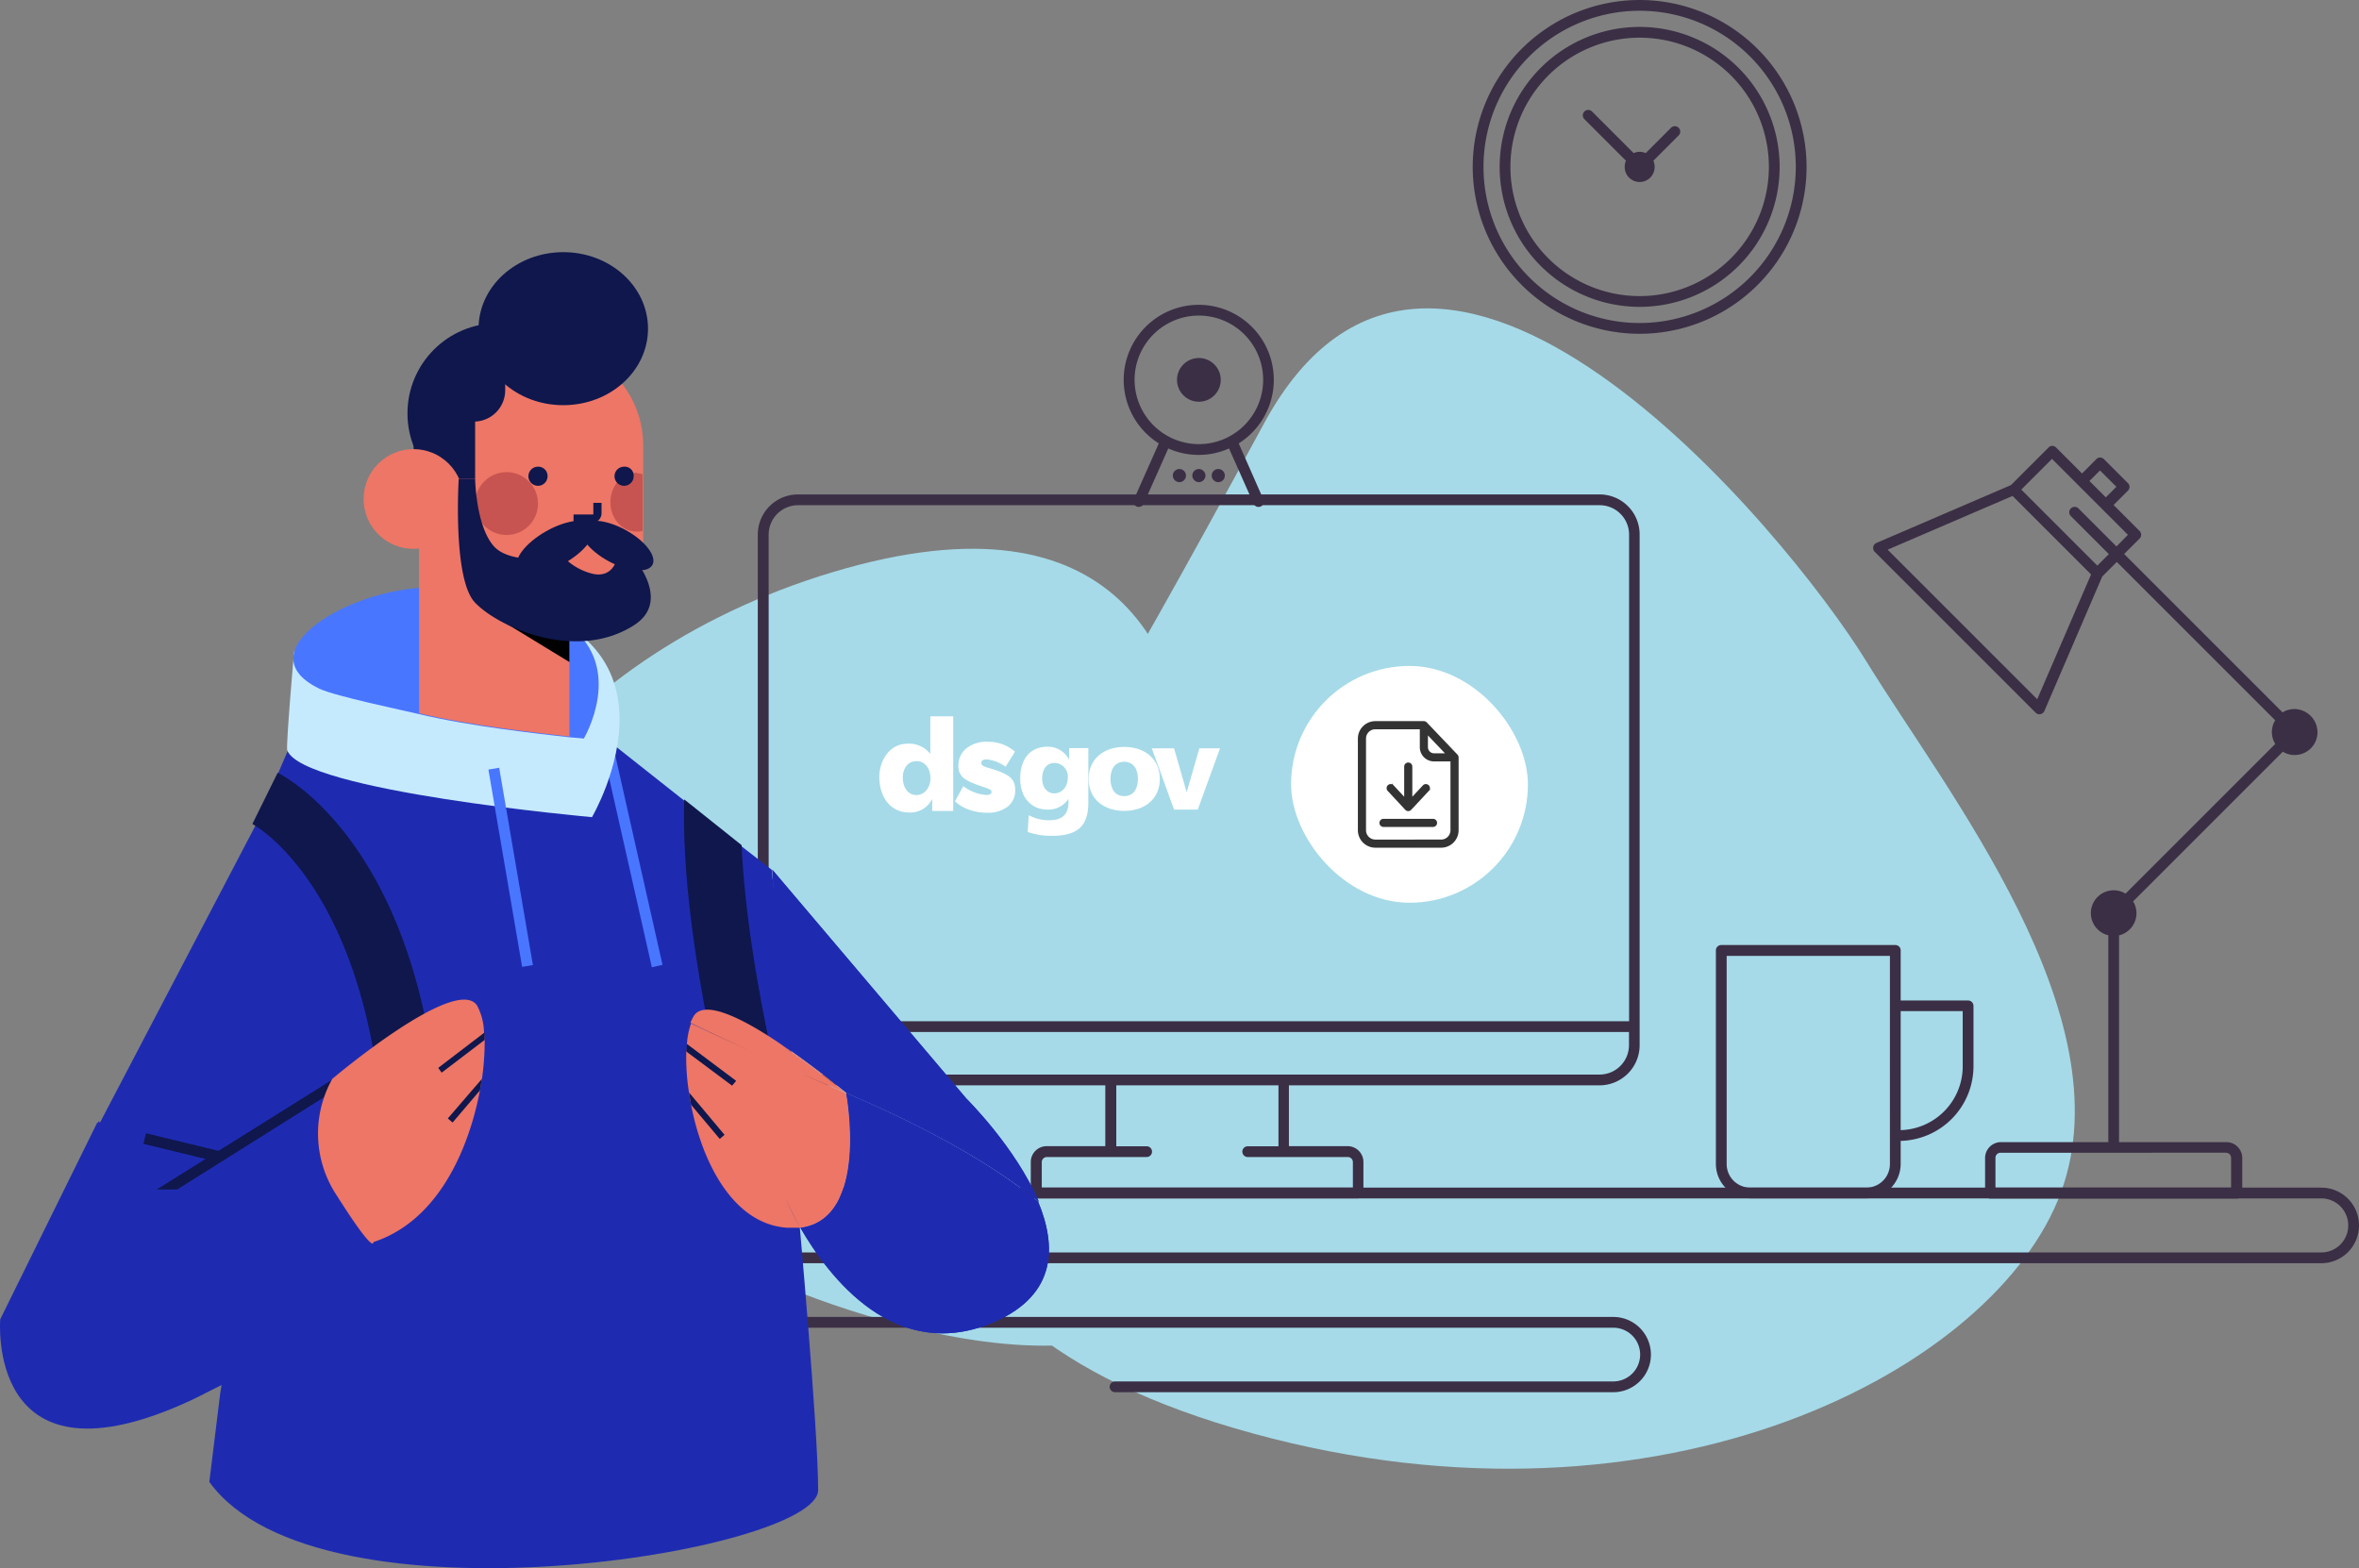 <svg xmlns="http://www.w3.org/2000/svg" xmlns:xlink="http://www.w3.org/1999/xlink" width="558" height="371" viewBox="0 0 558 371">
  <rect x="0" y="0" width="558" height="371" fill="#808080" stroke="none"/>
  <defs>
    <clipPath id="clip-ilustra-download_m">
      <rect width="558" height="371"/>
    </clipPath>
  </defs>
  <g id="ilustra-download_m" clip-path="url(#clip-ilustra-download_m)">
    <g id="_.ilustra-download" data-name=".ilustra-download">
      <path id="Caminho_7770" data-name="Caminho 7770" d="M67.477,17.082c-33.607,50.89-39.368,56.651-54.731,79.7s-29.5,65.293,38.062,90.258,126.131,0,139.574-28.806S176.939,89.1,165.417,66.052,101.084-33.808,67.477,17.082Z" transform="matrix(-0.799, 0.602, -0.602, -0.799, 350.176, 254.212)" fill="#a6dae8"/>
      <path id="Caminho_8318" data-name="Caminho 8318" d="M94.453,23.911c-47.042,71.235-55.106,79.3-76.611,111.556s-41.29,91.4,53.278,126.341,176.555,0,195.372-40.322-18.817-96.772-34.946-129.029S141.5-47.324,94.453,23.911Z" transform="matrix(0.996, -0.087, 0.087, 0.996, 202.839, 84.577)" fill="#a6dae8"/>
      <g id="Grupo_33485" data-name="Grupo 33485" transform="translate(305.392 157.55)">
        <rect id="Area_SIZE:LARGE_STATE:DEFAULT_STYLE:STYLE2_" data-name="Area [SIZE:LARGE][STATE:DEFAULT][STYLE:STYLE2]" width="56.021" height="56.021" rx="28.01" transform="translate(0)" fill="#fff"/>
        <g id="Grupo_32920" data-name="Grupo 32920" transform="translate(16.053 13.305)">
          <g id="surface1">
            <path id="Caminho_66" data-name="Caminho 66" d="M16.366.228A.712.712,0,0,0,15.854,0H4.369A3.885,3.885,0,0,0,.5,3.862V25.581a3.885,3.885,0,0,0,3.869,3.862H19.958a3.885,3.885,0,0,0,3.869-3.862V8.335a.765.765,0,0,0-.206-.5Zm.206,2.283,4.857,5.1H18.272a1.694,1.694,0,0,1-1.7-1.693Zm3.385,25.51H4.369a2.463,2.463,0,0,1-2.446-2.44V3.862A2.463,2.463,0,0,1,4.369,1.422H15.15V5.917a3.111,3.111,0,0,0,3.122,3.115H22.4V25.581A2.459,2.459,0,0,1,19.958,28.021Zm0,0" transform="translate(-0.5 0)" fill="#333" stroke="#333" stroke-width="0.5"/>
            <path id="Caminho_67" data-name="Caminho 67" d="M101.589,401.934H89.883a.711.711,0,1,0,0,1.422H101.6a.711.711,0,1,0-.007-1.422Zm0,0" transform="translate(-84.073 -378.821)" fill="#333" stroke="#333" stroke-width="0.5"/>
            <path id="Caminho_68" data-name="Caminho 68" d="M122.979,181.064a.706.706,0,0,0,1.038,0l4.168-4.473a.709.709,0,0,0-1.038-.967l-2.937,3.15v-7.766a.711.711,0,1,0-1.422,0v7.766l-2.93-3.15a.709.709,0,0,0-1.038.967Zm0,0" transform="translate(-111.835 -160.504)" fill="#333" stroke="#333" stroke-width="0.5"/>
          </g>
        </g>
      </g>
      <g id="Grupo_33487" data-name="Grupo 33487" transform="translate(76.466 0)" style="mix-blend-mode: hard-light;isolation: isolate">
        <g id="Grupo_33356" data-name="Grupo 33356" transform="translate(102.782 116.975)">
          <path id="Caminho_8279" data-name="Caminho 8279" d="M2179.119,651.2H1989.5a9.5,9.5,0,0,0-9.5,9.5V781.493a9.5,9.5,0,0,0,9.5,9.5h72.7v14.392h-13.882a3.751,3.751,0,0,0-3.745,3.745v7.311a1.261,1.261,0,0,0,1.273,1.274h76.138a1.261,1.261,0,0,0,1.274-1.274V809.13a3.751,3.751,0,0,0-3.745-3.745H2105.63V790.994h73.463a9.5,9.5,0,0,0,9.5-9.5V660.7A9.463,9.463,0,0,0,2179.119,651.2Zm-196.547,9.5a6.963,6.963,0,0,1,6.954-6.954h189.618a6.963,6.963,0,0,1,6.954,6.954V775.838H1982.573Zm120.562,144.71h-7.208a1.274,1.274,0,1,0,0,2.547h23.638a1.2,1.2,0,0,1,1.2,1.2v6.037h-73.59v-6.037a1.2,1.2,0,0,1,1.2-1.2h23.639a1.274,1.274,0,0,0,0-2.547H2064.8V790.994h38.362v14.417Zm82.939-23.919a6.963,6.963,0,0,1-6.954,6.954H1989.5a6.963,6.963,0,0,1-6.954-6.954v-3.108h203.526Z" transform="translate(-1980 -651.2)" fill="#3b2f45"/>
        </g>
        <g id="Grupo_33358" data-name="Grupo 33358" transform="translate(189.338 72.114)">
          <path id="Caminho_8281" data-name="Caminho 8281" d="M2385.054,626a1.56,1.56,0,0,0-1.554,1.554,1.577,1.577,0,0,0,1.554,1.554,1.56,1.56,0,0,0,1.554-1.554A1.577,1.577,0,0,0,2385.054,626Z" transform="translate(-2367.274 -587.154)" fill="#3b2f45"/>
          <path id="Caminho_8282" data-name="Caminho 8282" d="M2366.954,626a1.56,1.56,0,0,0-1.554,1.554,1.577,1.577,0,0,0,1.554,1.554,1.554,1.554,0,1,0,0-3.108Z" transform="translate(-2353.784 -587.154)" fill="#3b2f45"/>
          <path id="Caminho_8283" data-name="Caminho 8283" d="M2403.054,626a1.56,1.56,0,0,0-1.554,1.554,1.577,1.577,0,0,0,1.554,1.554,1.554,1.554,0,0,0,0-3.108Z" transform="translate(-2380.689 -587.154)" fill="#3b2f45"/>
          <path id="Caminho_8285" data-name="Caminho 8285" d="M2374.471,522.9a5.171,5.171,0,1,0,5.171,5.171A5.175,5.175,0,0,0,2374.471,522.9Z" transform="translate(-2356.691 -510.316)" fill="#3b2f45"/>
          <path id="Caminho_8286" data-name="Caminho 8286" d="M2347,506.283a17.754,17.754,0,1,0-18.9,0l-5.884,13.246a1.279,1.279,0,0,0,.636,1.681,1.291,1.291,0,0,0,1.682-.662l5.808-13.067a17.646,17.646,0,0,0,14.367,0l5.808,13.067a1.272,1.272,0,0,0,1.172.764,1.14,1.14,0,0,0,.51-.1,1.258,1.258,0,0,0,.637-1.681Zm-24.632-15.029a15.207,15.207,0,1,1,15.207,15.207A15.23,15.23,0,0,1,2322.373,491.254Z" transform="translate(-2319.8 -473.5)" fill="#3b2f45"/>
        </g>
        <g id="Grupo_33359" data-name="Grupo 33359" transform="translate(366.606 105.487)">
          <path id="Caminho_8313" data-name="Caminho 8313" d="M3115.36,668.355a5.518,5.518,0,0,0-2.8.79l-37.47-37.47,3.643-3.643a1.262,1.262,0,0,0,0-1.809l-6.139-6.139,3.388-3.388a1.3,1.3,0,0,0,.382-.891,1.2,1.2,0,0,0-.382-.892l-5.681-5.68a1.3,1.3,0,0,0-.891-.382,1.2,1.2,0,0,0-.892.382l-3.387,3.388-6.14-6.139a1.294,1.294,0,0,0-.891-.382,1.194,1.194,0,0,0-.892.382l-8.89,8.89-31.841,13.7a1.275,1.275,0,0,0-.738.942,1.289,1.289,0,0,0,.356,1.146l38.057,38.056a1.3,1.3,0,0,0,.892.382.707.707,0,0,0,.229-.026,1.322,1.322,0,0,0,.942-.739l13.7-31.841,3.438-3.439,37.471,37.47a5.276,5.276,0,0,0-.79,2.8,5.519,5.519,0,0,0,.79,2.8l-35.407,35.407a5.277,5.277,0,0,0-2.8-.79,5.4,5.4,0,0,0-1.274,10.648v48.933h-25.4a3.751,3.751,0,0,0-3.745,3.744v8.329a1.261,1.261,0,0,0,1.274,1.274h58.281a1.261,1.261,0,0,0,1.273-1.274v-8.329a3.751,3.751,0,0,0-3.745-3.744h-25.4V721.9a5.407,5.407,0,0,0,4.126-5.247,5.518,5.518,0,0,0-.789-2.8l35.407-35.407a5.276,5.276,0,0,0,2.8.79,5.4,5.4,0,0,0,5.4-5.4A5.534,5.534,0,0,0,3115.36,668.355Zm-45.979-56.447,3.872,3.872-2.5,2.5-1.452-1.452-2.42-2.42Zm-14.85,54.129-35.382-35.381,29.548-12.711,18.57,18.57Zm18.748-36.146-8.991-8.992a1.279,1.279,0,0,0-1.809,1.809l8.992,8.992-2.726,2.726-17.983-17.984,7.26-7.26,6.8,6.8L3069.84,621h0l6.139,6.139Zm25.906,143.436a1.2,1.2,0,0,1,1.2,1.2v7.056h-55.734v-7.056a1.2,1.2,0,0,1,1.2-1.2Z" transform="translate(-3015.715 -606.1)" fill="#3b2f45"/>
        </g>
        <g id="Grupo_33360" data-name="Grupo 33360" transform="translate(329.412 223.578)">
          <path id="Caminho_8314" data-name="Caminho 8314" d="M2929.357,1082.818H2913.41v-11.845a1.261,1.261,0,0,0-1.273-1.274h-41.164a1.261,1.261,0,0,0-1.274,1.274v50.512a8.132,8.132,0,0,0,8.126,8.126h27.459a8.131,8.131,0,0,0,8.125-8.126v-5.451a17.68,17.68,0,0,0,17.22-17.525v-14.418A1.277,1.277,0,0,0,2929.357,1082.818Zm-18.493,38.693a5.577,5.577,0,0,1-5.579,5.578h-27.459a5.577,5.577,0,0,1-5.578-5.578v-49.239h38.617Zm17.219-23a15.108,15.108,0,0,1-14.673,14.978V1085.34h14.673Z" transform="translate(-2869.699 -1069.7)" fill="#3b2f45"/>
        </g>
        <g id="Grupo_33361" data-name="Grupo 33361" transform="translate(271.895 0)">
          <path id="Caminho_8315" data-name="Caminho 8315" d="M2858.614,188.1a33.114,33.114,0,1,0,33.115,33.114A33.146,33.146,0,0,0,2858.614,188.1Zm0,63.682a30.567,30.567,0,1,1,30.567-30.567A30.591,30.591,0,0,1,2858.614,251.782Z" transform="translate(-2819.131 -181.732)" fill="#3b2f45"/>
          <path id="Caminho_8316" data-name="Caminho 8316" d="M2925.3,271.162a1.279,1.279,0,0,0-1.809-1.809l-5.986,5.986a3.482,3.482,0,0,0-2.853,0l-9.858-9.858a1.279,1.279,0,0,0-1.808,1.809l9.858,9.858a3.326,3.326,0,0,0-.306,1.426,3.541,3.541,0,1,0,7.081,0,3.341,3.341,0,0,0-.305-1.426Z" transform="translate(-2876.592 -239.118)" fill="#3b2f45"/>
          <path id="Caminho_8317" data-name="Caminho 8317" d="M2839.982,163.1a39.483,39.483,0,1,0,39.482,39.483A39.517,39.517,0,0,0,2839.982,163.1Zm0,76.418a36.935,36.935,0,1,1,36.935-36.935A36.962,36.962,0,0,1,2839.982,239.518Z" transform="translate(-2800.5 -163.1)" fill="#3b2f45"/>
        </g>
        <g id="Grupo_33486" data-name="Grupo 33486" transform="translate(0 280.968)">
          <path id="Caminho_8280" data-name="Caminho 8280" d="M1734,1343.4H1616.184a1.274,1.274,0,1,1,0-2.547H1734a6.355,6.355,0,0,0,0-12.711H1437.749a8.9,8.9,0,1,1,.026-17.805h463.7a6.371,6.371,0,0,0,6.368-6.368v-.051a6.371,6.371,0,0,0-6.368-6.368H1430.3a1.274,1.274,0,0,1,0-2.547h471.178a8.925,8.925,0,0,1,8.916,8.916v.051a8.925,8.925,0,0,1-8.916,8.915h-463.7a6.355,6.355,0,0,0-.026,12.711H1734a8.9,8.9,0,0,1,0,17.805Z" transform="translate(-1428.859 -1295)" fill="#3b2f45"/>
        </g>
      </g>
      <g id="Untitled-1" transform="translate(207.995 169.461)">
        <g id="Grupo_32907" data-name="Grupo 32907" transform="translate(33.322 7.189)">
          <path id="path868_1_" d="M192.041,50.747c1.793,0,3.224-1.5,3.224-3.749a3.192,3.192,0,0,0-3.224-3.441c-1.865,0-2.843,1.648-2.843,3.64-.018,2.264,1.322,3.549,2.843,3.549Zm8.077,2.137c0,5.976-2.9,7.914-8.783,7.914a17,17,0,0,1-5.56-.924l.254-3.966a9.962,9.962,0,0,0,4.926,1.2c2.916,0,4.473-1.376,4.473-4.22v-.779h-.054a5.665,5.665,0,0,1-4.89,2.481c-4,0-6.483-3.024-6.483-7.316,0-4.328,2.046-7.57,6.574-7.57a5.682,5.682,0,0,1,4.944,2.97h.054V40.026h4.546V52.884Z" transform="translate(-184 -39.7)" fill="#fff"/>
          <path id="path870_1_" d="M361.17,56.388h5.6l5.27-14.488h-4.89l-2.97,10.3h-.054L361.17,41.9H355.9Z" transform="translate(-324.77 -41.502)" fill="#fff"/>
          <path id="path872_1_" d="M285.063,47.588c0-2.173-.942-4.075-3.26-4.075-2.3,0-3.242,1.92-3.242,4.075,0,2.137.942,4.057,3.242,4.057C284.121,51.644,285.063,49.725,285.063,47.588Zm-11.663,0c0-4.8,3.64-7.588,8.421-7.588s8.421,2.771,8.421,7.588c0,4.781-3.64,7.552-8.421,7.552S273.4,52.369,273.4,47.588Z" transform="translate(-257.21 -39.946)" fill="#fff"/>
        </g>
        <g id="Grupo_32908" data-name="Grupo 32908" transform="translate(0 0)">
          <path id="Caminho_7459" data-name="Caminho 7459" d="M106.288,50.088a12.685,12.685,0,0,1-4.183-.706,9.561,9.561,0,0,1-3.4-1.992l1.992-3.586a10.34,10.34,0,0,0,5.415,2.083c.833,0,1.25-.235,1.25-.742a.656.656,0,0,0-.453-.6,11.064,11.064,0,0,0-1.666-.616q-.842-.3-1.358-.489c-.326-.127-.724-.272-1.141-.453a7.6,7.6,0,0,1-1-.471c-.235-.145-.507-.308-.779-.507a2.871,2.871,0,0,1-.634-.579,7.19,7.19,0,0,1-.435-.67,2.578,2.578,0,0,1-.29-.815,5.3,5.3,0,0,1-.072-.96,5.115,5.115,0,0,1,1.865-4.111,7.586,7.586,0,0,1,5.071-1.576,9.643,9.643,0,0,1,6.447,2.336L110.707,39.2a9.536,9.536,0,0,0-4.473-1.739c-.851,0-1.286.29-1.286.851a.764.764,0,0,0,.435.688,8.039,8.039,0,0,0,1.63.58c.905.272,1.63.525,2.209.742a12.418,12.418,0,0,1,1.648.761,4.524,4.524,0,0,1,1.213.924,3.54,3.54,0,0,1,.652,1.141,4.331,4.331,0,0,1,.235,1.521,4.867,4.867,0,0,1-1.793,3.984A7.667,7.667,0,0,1,106.288,50.088Z" transform="translate(-80.826 -27.27)" fill="#fff"/>
          <path id="path876_5_" d="M5.56,14.451c0,2.481,1.231,4.183,3.26,4.183,1.793,0,3.278-1.7,3.278-3.966,0-2.336-1.322-4.057-3.278-4.057C6.719,10.594,5.56,12.387,5.56,14.451ZM17.476,0V22.4H12.514V19.631h-.054a5.735,5.735,0,0,1-5.342,3.133C2.481,22.764,0,18.924,0,14.343c0-3.767,2.354-7.86,6.664-7.86a6.37,6.37,0,0,1,5.342,2.354h.054V0Z" transform="translate(0)" fill="#fff"/>
        </g>
      </g>
      <g id="Grupo_33203" data-name="Grupo 33203" transform="translate(0 59.655)">
        <path id="Caminho_8017" data-name="Caminho 8017" d="M386.839,372.887h2.424l-8.243-75.642-7.273-5.657L360.17,280.758l-44.771-35.4L280,245.2l-6.95,8.89-11.8,27.315-.162,21.658-.485,57.055-10.021,60.934L248,442.064c25.861,35.882,144.011,16.486,144.011,1.94s-4.687-66.106-4.687-66.106Z" transform="translate(-198.486 -151.132)" fill="#1e2bb1"/>
        <path id="Caminho_8018" data-name="Caminho 8018" d="M305.832,346.791,296.134,308,255.727,333.86l-15.355-15.516-22.951,46.549s-3.394,40.407,42.832,20.2C286.275,373.944,305.832,346.791,305.832,346.791Z" transform="translate(-217.366 -112.429)" fill="#1e2bb1"/>
        <path id="Caminho_8019" data-name="Caminho 8019" d="M306.517,367.933l4.364-26.184-5.011-41.862L280.656,267.4,240.9,343.365l-.323-.323-22.951,46.549s-3.394,40.407,42.832,20.2C306.84,389.591,306.517,367.933,306.517,367.933Z" transform="translate(-217.242 -137.45)" fill="#1e2bb1"/>
        <g id="Grupo_33190" data-name="Grupo 33190" transform="translate(142.029 114.708)">
          <rect id="Retângulo_1706" data-name="Retângulo 1706" width="2.586" height="55.278" transform="matrix(0.975, -0.22, 0.22, 0.975, 0, 0.57)" fill="#4976ff"/>
        </g>
        <path id="Caminho_8020" data-name="Caminho 8020" d="M331.5,289.875s-68.692-6.142-72.086-15.84c-.323-1.131,1.616-23.275,1.616-23.275s11.637-16.486,40.569-13.415C358.815,243.487,331.5,289.875,331.5,289.875Z" transform="translate(-191.474 -156.208)" fill="#c6eafd"/>
        <path id="Caminho_8021" data-name="Caminho 8021" d="M329,271.837s-1.293-.162-3.556-.323c-7.112-.808-23.436-2.586-35.558-5.5-3.394-.808-19.719-4.2-23.436-5.98-19.072-9.213,10.506-26.022,30.386-23.759,13.577,1.455,24.244,5.334,28.77,8.89C338.855,255.351,329,271.837,329,271.837Z" transform="translate(-190.909 -156.758)" fill="#4976ff"/>
        <circle id="Elipse_304" data-name="Elipse 304" cx="21.335" cy="21.335" r="21.335" transform="translate(96.386 16.809)" fill="#0f174d"/>
        <path id="Caminho_8022" data-name="Caminho 8022" d="M314.258,224.661v53.822c-7.112-.808-23.436-2.586-35.558-5.5V224.5h35.558Z" transform="translate(-179.566 -163.889)" fill="#ed7666"/>
        <path id="Caminho_8023" data-name="Caminho 8023" d="M309.081,241.448,287.1,238.7l21.982,13.415Z" transform="translate(-174.389 -155.138)"/>
        <path id="Caminho_8024" data-name="Caminho 8024" d="M314.412,268.207,279.5,262.065V224.729c0-13.577,11.637-24.729,25.861-24.729h0c14.223,0,25.86,10.991,25.86,24.729v29.416C331.059,264.49,323.948,270.147,314.412,268.207Z" transform="translate(-179.073 -178.988)" fill="#ed7666"/>
        <circle id="Elipse_305" data-name="Elipse 305" cx="7.435" cy="7.435" r="7.435" transform="translate(112.388 52.044)" fill="#c75450"/>
        <path id="Caminho_8025" data-name="Caminho 8025" d="M292.447,230.369H277.9V212.59a8.968,8.968,0,0,1,8.89-8.89h5.657Z" transform="translate(-180.059 -176.708)" fill="#0f174d"/>
        <circle id="Elipse_306" data-name="Elipse 306" cx="11.799" cy="11.799" r="11.799" transform="translate(81.118 58.394) rotate(-45)" fill="#ed7666"/>
        <path id="Caminho_8026" data-name="Caminho 8026" d="M288.451,220.2s.162,10.991,4.364,15.84,16.486,2.586,16.486,2.586a14.333,14.333,0,0,0,7.112,4.041c4.849.97,5.657-3.879,5.657-3.879l2.1-2.1s11.961,11.961,1.616,18.264c-13.738,8.566-32.164.162-37.5-5.657-5.172-5.819-3.717-29.093-3.717-29.093Z" transform="translate(-176.063 -166.539)" fill="#0f174d"/>
        <path id="Caminho_8027" data-name="Caminho 8027" d="M314.3,219.623v13.415a4.474,4.474,0,0,1-1.455.162c-3.394,0-6.142-3.071-6.142-6.95s2.748-6.95,6.142-6.95C313.327,219.462,313.812,219.462,314.3,219.623Z" transform="translate(-162.31 -167.094)" fill="#c75450"/>
        <g id="Grupo_33192" data-name="Grupo 33192" transform="translate(124.995 50.736)">
          <path id="Caminho_8028" data-name="Caminho 8028" d="M299.225,220.663a2.263,2.263,0,1,1-2.263-2.263A2.209,2.209,0,0,1,299.225,220.663Z" transform="translate(-294.7 -218.385)" fill="#0f174d"/>
          <path id="Caminho_8029" data-name="Caminho 8029" d="M311.826,220.669a2.263,2.263,0,1,1-2.263-2.263A2.12,2.12,0,0,1,311.826,220.669Z" transform="translate(-286.935 -218.39)" fill="#0f174d"/>
          <g id="Grupo_33191" data-name="Grupo 33191" transform="translate(10.667 8.582)">
            <path id="Caminho_8030" data-name="Caminho 8030" d="M305.826,228.387H301.3v-1.94h4.687V223.7h1.94v2.424a2.316,2.316,0,0,1-.646,1.616A2.9,2.9,0,0,1,305.826,228.387Z" transform="translate(-301.3 -223.7)" fill="#0f174d"/>
          </g>
        </g>
        <path id="Caminho_8031" data-name="Caminho 8031" d="M283.862,219.011h4.687a7.415,7.415,0,0,0,7.435-7.435V200.1H283.7v18.911Z" transform="translate(-176.484 -178.927)" fill="#0f174d"/>
        <ellipse id="Elipse_307" data-name="Elipse 307" cx="20.042" cy="18.102" rx="20.042" ry="18.102" transform="translate(113.196)" fill="#0f174d"/>
        <g id="Grupo_33193" data-name="Grupo 33193" transform="translate(161.782 129.465)">
          <path id="Caminho_8032" data-name="Caminho 8032" d="M342.9,347.268c-8.243-32.649-11.152-54.792-11.8-69.339L317.524,267.1c-.485,15.031,1.616,40.892,12.445,83.4.808,3.071,1.616,5.98,2.263,8.89h14.062Q344.6,353.571,342.9,347.268Z" transform="translate(-317.46 -267.1)" fill="#0f174d"/>
        </g>
        <g id="Grupo_33194" data-name="Grupo 33194" transform="translate(37.069 194.763)">
          <path id="Caminho_8033" data-name="Caminho 8033" d="M284.748,309.6l-1.293-2.1L240.3,334.492h4.849Z" transform="translate(-240.3 -307.5)" fill="#0f174d"/>
        </g>
        <g id="Grupo_33195" data-name="Grupo 33195" transform="translate(115.529 121.977)">
          <rect id="Retângulo_1707" data-name="Retângulo 1707" width="2.586" height="47.356" transform="translate(0 0.435) rotate(-9.695)" fill="#4976ff"/>
        </g>
        <ellipse id="Elipse_308" data-name="Elipse 308" cx="10.183" cy="4.364" rx="10.183" ry="4.364" transform="translate(120.306 71.052) rotate(-29.518)" fill="#0f174d"/>
        <ellipse id="Elipse_309" data-name="Elipse 309" cx="4.202" cy="9.536" rx="4.202" ry="9.536" transform="translate(135.568 68.534) rotate(-61.359)" fill="#0f174d"/>
        <path id="Caminho_8034" data-name="Caminho 8034" d="M334.5,341.941c6.627,11.476,22.466,32.649,46.226,22.143,14.385-6.465,14.385-17.779,10.021-28.285-9.7-7.92-24.244-16.648-45.418-25.7C345.329,310.1,350.986,339.84,334.5,341.941Z" transform="translate(-145.177 -111.135)" fill="#1e2bb1"/>
        <path id="Caminho_8035" data-name="Caminho 8035" d="M376.3,331.546,330.4,277.4l2.1,41.215c8.081,5.5,15.516,11.637,15.516,11.637,21.173,9.051,35.72,17.779,45.418,25.7C387.94,343.021,376.3,331.546,376.3,331.546Z" transform="translate(-147.704 -131.287)" fill="#1e2bb1"/>
        <path id="União_1" data-name="União 1" d="M27.034,51.593H23.964C11.033,50.785,3.76,35.915,1.174,22.5Q.931,21.046.688,19.591a52.281,52.281,0,0,1-.646-9.7A6.626,6.626,0,0,0,.2,8.115a18.319,18.319,0,0,1,.97-4.849Q7.74,6.393,15.458,9.878,7.71,6.355,1.012,3.1A15.013,15.013,0,0,1,1.82,1.488c2.586-4.041,11.96.808,20.527,6.627L37.7,19.591q-6.728-2.828-12.837-5.512,6.2,2.739,13,5.674h0c.035.184,5.606,29.745-10.829,31.84Zm0,0a71.3,71.3,0,0,1-3.381-6.756A54.166,54.166,0,0,0,27.034,51.593Z" transform="translate(162.289 179.212)" fill="#ed7666"/>
        <path id="Caminho_8039" data-name="Caminho 8039" d="M347.116,314.537S339.843,308.4,331.6,302.9h0Z" transform="translate(-146.964 -115.572)" fill="#ed7666"/>
        <path id="Caminho_8040" data-name="Caminho 8040" d="M376.3,331.546,330.4,277.4l2.1,41.215c8.081,5.5,15.516,11.637,15.516,11.637,21.173,9.051,35.72,17.779,45.418,25.7C387.94,343.021,376.3,331.546,376.3,331.546Z" transform="translate(-147.704 -131.287)" fill="#1e2bb1"/>
        <path id="Caminho_8041" data-name="Caminho 8041" d="M334.5,341.941c6.627,11.476,22.466,32.649,46.226,22.143,14.385-6.465,14.385-17.779,10.021-28.285-9.7-7.92-24.244-16.648-45.418-25.7C345.329,310.1,350.986,339.84,334.5,341.941Z" transform="translate(-145.177 -111.135)" fill="#1e2bb1"/>
        <g id="Grupo_33196" data-name="Grupo 33196" transform="translate(162.331 187.328)">
          <path id="Caminho_8042" data-name="Caminho 8042" d="M317.8,304.678l10.829,8.081.97-1.131L317.962,302.9C317.962,303.385,317.8,304.031,317.8,304.678Z" transform="translate(-317.8 -302.9)" fill="#0f174d"/>
        </g>
        <g id="Grupo_33197" data-name="Grupo 33197" transform="translate(162.978 198.803)">
          <path id="Caminho_8043" data-name="Caminho 8043" d="M318.2,310l.485,2.909,6.788,8.082,1.131-.97Z" transform="translate(-318.2 -310)" fill="#0f174d"/>
        </g>
        <g id="Grupo_33198" data-name="Grupo 33198" transform="translate(59.697 123.161)">
          <path id="Caminho_8044" data-name="Caminho 8044" d="M260.28,263.2l-5.98,12.122c.323.162,31.194,16.809,31.356,86.31h13.415C299.071,282.919,261.9,264.008,260.28,263.2Z" transform="translate(-254.3 -263.2)" fill="#0f174d"/>
        </g>
        <g id="Grupo_33199" data-name="Grupo 33199" transform="translate(33.918 208.446)">
          <rect id="Retângulo_1708" data-name="Retângulo 1708" width="2.586" height="17.941" transform="translate(0 2.513) rotate(-76.338)" fill="#0f174d"/>
        </g>
        <g id="Grupo_33200" data-name="Grupo 33200" transform="translate(90.568 219.492)">
          <path id="Caminho_8045" data-name="Caminho 8045" d="M276.309,323.123l-2.424-.323a11.332,11.332,0,0,1-.485,2.263h2.586A8.119,8.119,0,0,0,276.309,323.123Z" transform="translate(-273.4 -322.8)" fill="#ba874a"/>
        </g>
        <path id="Caminho_8046" data-name="Caminho 8046" d="M302.205,317.892c.162-.97.323-1.94.485-2.748a63.187,63.187,0,0,0,.647-9.213,6.631,6.631,0,0,0-.162-1.778,14.192,14.192,0,0,0-1.616-6.3c-4.849-7.6-34.265,17.294-34.265,17.294a26.443,26.443,0,0,0,.97,27.477c9.213,14.546,8.728,11.152,8.728,11.152C294.77,347.955,300.589,326.62,302.205,317.892Z" transform="translate(-188.686 -119.573)" fill="#ed7666"/>
        <g id="Grupo_33201" data-name="Grupo 33201" transform="translate(103.66 184.58)">
          <path id="Caminho_8047" data-name="Caminho 8047" d="M292.491,302.978l-10.182,7.758L281.5,309.6l10.991-8.4Z" transform="translate(-281.5 -301.2)" fill="#0f174d"/>
        </g>
        <g id="Grupo_33202" data-name="Grupo 33202" transform="translate(105.923 195.571)">
          <path id="Caminho_8048" data-name="Caminho 8048" d="M290.981,308c-.162.97-.323,1.939-.485,2.748l-6.465,7.6-1.131-.97Z" transform="translate(-282.9 -308)" fill="#0f174d"/>
        </g>
      </g>
    </g>
  </g>
</svg>

